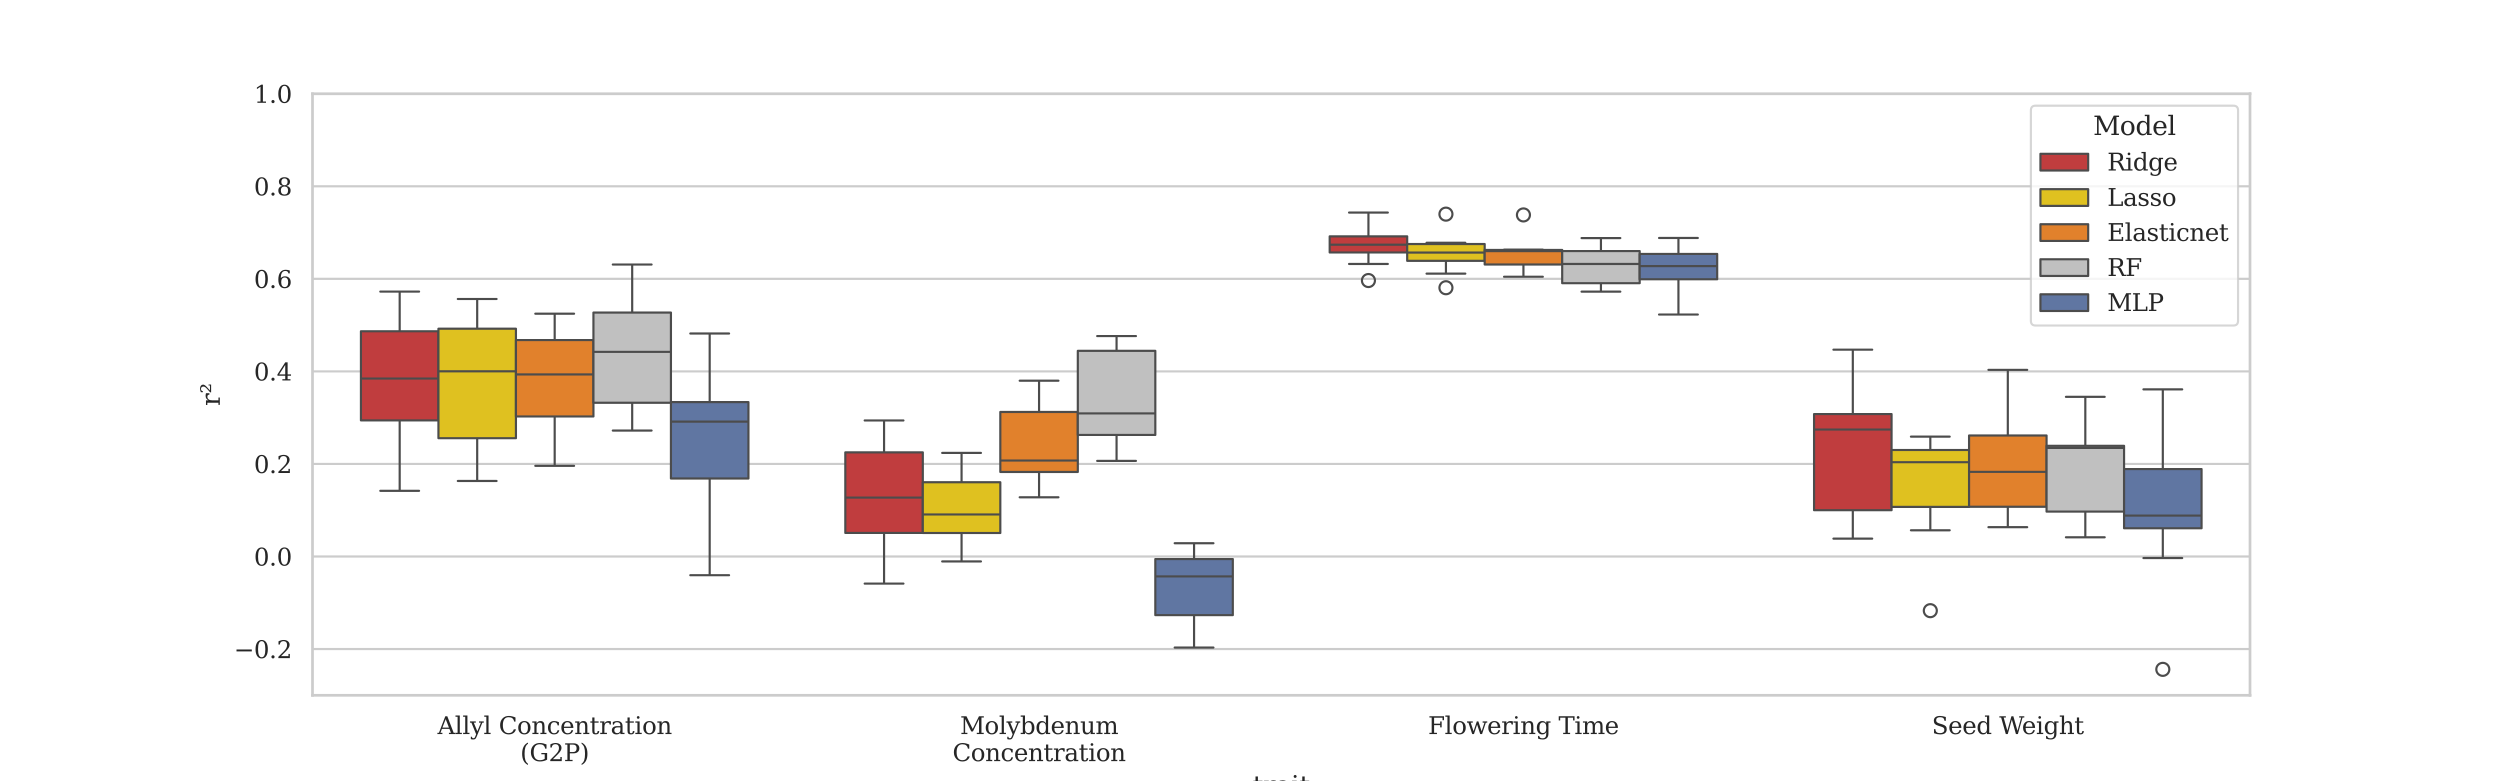 <?xml version="1.0" encoding="utf-8" standalone="no"?>
<!DOCTYPE svg PUBLIC "-//W3C//DTD SVG 1.1//EN"
  "http://www.w3.org/Graphics/SVG/1.1/DTD/svg11.dtd">
<svg xmlns:xlink="http://www.w3.org/1999/xlink" width="1152pt" height="360pt" viewBox="0 0 1152 360" xmlns="http://www.w3.org/2000/svg" version="1.1">
 <defs>
  <style type="text/css">*{stroke-linejoin: round; stroke-linecap: butt}</style>
 </defs>
 <g id="figure_1">
  <g id="patch_1">
   <path d="M 0 360 
L 1152 360 
L 1152 0 
L 0 0 
z
" style="fill: #ffffff"/>
  </g>
  <g id="axes_1">
   <g id="patch_2">
    <path d="M 144 320.4 
L 1036.8 320.4 
L 1036.8 43.2 
L 144 43.2 
z
" style="fill: #ffffff"/>
   </g>
   <g id="matplotlib.axis_1">
    <g id="xtick_1">
     <g id="text_1">
      <!-- Allyl Concentration -->
      <g style="fill: #262626" transform="translate(201.614 338.258) scale(0.11 -0.11)">
       <defs>
        <path id="DejaVuSerif-41" d="M 1281 1691 
L 2994 1691 
L 2138 3909 
L 1281 1691 
z
M -38 0 
L -38 331 
L 372 331 
L 2034 4666 
L 2559 4666 
L 4225 331 
L 4684 331 
L 4684 0 
L 2988 0 
L 2988 331 
L 3506 331 
L 3116 1356 
L 1153 1356 
L 763 331 
L 1275 331 
L 1275 0 
L -38 0 
z
" transform="scale(0.016)"/>
        <path id="DejaVuSerif-6c" d="M 1313 331 
L 1856 331 
L 1856 0 
L 184 0 
L 184 331 
L 738 331 
L 738 4531 
L 184 4531 
L 184 4863 
L 1313 4863 
L 1313 331 
z
" transform="scale(0.016)"/>
        <path id="DejaVuSerif-79" d="M 1381 -609 
L 1600 -56 
L 359 2988 
L -19 2988 
L -19 3322 
L 1509 3322 
L 1509 2988 
L 978 2988 
L 1913 703 
L 2847 2988 
L 2350 2988 
L 2350 3322 
L 3597 3322 
L 3597 2988 
L 3225 2988 
L 1703 -750 
Q 1547 -1138 1356 -1280 
Q 1166 -1422 819 -1422 
Q 672 -1422 517 -1397 
Q 363 -1372 206 -1325 
L 206 -691 
L 500 -691 
Q 519 -903 608 -995 
Q 697 -1088 884 -1088 
Q 1056 -1088 1161 -992 
Q 1266 -897 1381 -609 
z
" transform="scale(0.016)"/>
        <path id="DejaVuSerif-20" transform="scale(0.016)"/>
        <path id="DejaVuSerif-43" d="M 4513 1234 
Q 4306 581 3820 245 
Q 3334 -91 2591 -91 
Q 2134 -91 1743 65 
Q 1353 222 1050 525 
Q 700 875 529 1320 
Q 359 1766 359 2328 
Q 359 3416 987 4083 
Q 1616 4750 2644 4750 
Q 3025 4750 3456 4650 
Q 3888 4550 4384 4347 
L 4384 3272 
L 4031 3272 
Q 3916 3859 3567 4137 
Q 3219 4416 2591 4416 
Q 1844 4416 1459 3886 
Q 1075 3356 1075 2328 
Q 1075 1303 1459 773 
Q 1844 244 2591 244 
Q 3113 244 3450 492 
Q 3788 741 3938 1234 
L 4513 1234 
z
" transform="scale(0.016)"/>
        <path id="DejaVuSerif-6f" d="M 1925 219 
Q 2388 219 2623 584 
Q 2859 950 2859 1663 
Q 2859 2375 2623 2739 
Q 2388 3103 1925 3103 
Q 1463 3103 1227 2739 
Q 991 2375 991 1663 
Q 991 950 1228 584 
Q 1466 219 1925 219 
z
M 1925 -91 
Q 1200 -91 759 389 
Q 319 869 319 1663 
Q 319 2456 758 2934 
Q 1197 3413 1925 3413 
Q 2653 3413 3092 2934 
Q 3531 2456 3531 1663 
Q 3531 869 3092 389 
Q 2653 -91 1925 -91 
z
" transform="scale(0.016)"/>
        <path id="DejaVuSerif-6e" d="M 263 0 
L 263 331 
L 781 331 
L 781 2988 
L 231 2988 
L 231 3322 
L 1356 3322 
L 1356 2731 
Q 1516 3069 1770 3241 
Q 2025 3413 2363 3413 
Q 2913 3413 3172 3097 
Q 3431 2781 3431 2113 
L 3431 331 
L 3944 331 
L 3944 0 
L 2356 0 
L 2356 331 
L 2853 331 
L 2853 1931 
Q 2853 2541 2703 2767 
Q 2553 2994 2175 2994 
Q 1775 2994 1565 2701 
Q 1356 2409 1356 1850 
L 1356 331 
L 1856 331 
L 1856 0 
L 263 0 
z
" transform="scale(0.016)"/>
        <path id="DejaVuSerif-63" d="M 3291 997 
Q 3169 466 2822 187 
Q 2475 -91 1925 -91 
Q 1200 -91 759 389 
Q 319 869 319 1663 
Q 319 2459 759 2936 
Q 1200 3413 1925 3413 
Q 2241 3413 2553 3339 
Q 2866 3266 3181 3116 
L 3181 2266 
L 2847 2266 
Q 2781 2703 2561 2903 
Q 2341 3103 1931 3103 
Q 1466 3103 1228 2742 
Q 991 2381 991 1663 
Q 991 944 1227 581 
Q 1463 219 1931 219 
Q 2303 219 2525 412 
Q 2747 606 2828 997 
L 3291 997 
z
" transform="scale(0.016)"/>
        <path id="DejaVuSerif-65" d="M 3469 1600 
L 991 1600 
L 991 1575 
Q 991 903 1244 561 
Q 1497 219 1991 219 
Q 2369 219 2611 417 
Q 2853 616 2950 1006 
L 3413 1006 
Q 3275 459 2904 184 
Q 2534 -91 1931 -91 
Q 1203 -91 761 389 
Q 319 869 319 1663 
Q 319 2450 753 2931 
Q 1188 3413 1894 3413 
Q 2647 3413 3050 2948 
Q 3453 2484 3469 1600 
z
M 2791 1931 
Q 2772 2513 2545 2808 
Q 2319 3103 1894 3103 
Q 1497 3103 1269 2806 
Q 1041 2509 991 1931 
L 2791 1931 
z
" transform="scale(0.016)"/>
        <path id="DejaVuSerif-74" d="M 691 2988 
L 184 2988 
L 184 3322 
L 691 3322 
L 691 4353 
L 1269 4353 
L 1269 3322 
L 2350 3322 
L 2350 2988 
L 1269 2988 
L 1269 878 
Q 1269 456 1350 337 
Q 1431 219 1650 219 
Q 1875 219 1978 351 
Q 2081 484 2088 781 
L 2522 781 
Q 2497 328 2275 118 
Q 2053 -91 1600 -91 
Q 1103 -91 897 129 
Q 691 350 691 878 
L 691 2988 
z
" transform="scale(0.016)"/>
        <path id="DejaVuSerif-72" d="M 3059 3328 
L 3059 2497 
L 2728 2497 
Q 2713 2744 2591 2866 
Q 2469 2988 2234 2988 
Q 1809 2988 1582 2694 
Q 1356 2400 1356 1850 
L 1356 331 
L 2022 331 
L 2022 0 
L 263 0 
L 263 331 
L 781 331 
L 781 2994 
L 231 2994 
L 231 3322 
L 1356 3322 
L 1356 2731 
Q 1525 3078 1790 3245 
Q 2056 3413 2438 3413 
Q 2578 3413 2733 3391 
Q 2888 3369 3059 3328 
z
" transform="scale(0.016)"/>
        <path id="DejaVuSerif-61" d="M 2547 1044 
L 2547 1747 
L 1806 1747 
Q 1378 1747 1168 1562 
Q 959 1378 959 997 
Q 959 650 1171 447 
Q 1384 244 1747 244 
Q 2106 244 2326 466 
Q 2547 688 2547 1044 
z
M 3122 2075 
L 3122 331 
L 3634 331 
L 3634 0 
L 2547 0 
L 2547 359 
Q 2356 128 2106 18 
Q 1856 -91 1522 -91 
Q 969 -91 644 203 
Q 319 497 319 997 
Q 319 1513 691 1797 
Q 1063 2081 1741 2081 
L 2547 2081 
L 2547 2309 
Q 2547 2688 2317 2895 
Q 2088 3103 1672 3103 
Q 1328 3103 1125 2947 
Q 922 2791 872 2484 
L 575 2484 
L 575 3156 
Q 875 3284 1158 3348 
Q 1441 3413 1709 3413 
Q 2400 3413 2761 3070 
Q 3122 2728 3122 2075 
z
" transform="scale(0.016)"/>
        <path id="DejaVuSerif-69" d="M 622 4353 
Q 622 4497 726 4603 
Q 831 4709 978 4709 
Q 1122 4709 1226 4603 
Q 1331 4497 1331 4353 
Q 1331 4206 1228 4103 
Q 1125 4000 978 4000 
Q 831 4000 726 4103 
Q 622 4206 622 4353 
z
M 1356 331 
L 1900 331 
L 1900 0 
L 231 0 
L 231 331 
L 781 331 
L 781 2988 
L 231 2988 
L 231 3322 
L 1356 3322 
L 1356 331 
z
" transform="scale(0.016)"/>
       </defs>
       <use xlink:href="#DejaVuSerif-41"/>
       <use xlink:href="#DejaVuSerif-6c" x="72.217"/>
       <use xlink:href="#DejaVuSerif-6c" x="104.199"/>
       <use xlink:href="#DejaVuSerif-79" x="136.182"/>
       <use xlink:href="#DejaVuSerif-6c" x="192.676"/>
       <use xlink:href="#DejaVuSerif-20" x="224.658"/>
       <use xlink:href="#DejaVuSerif-43" x="256.445"/>
       <use xlink:href="#DejaVuSerif-6f" x="332.959"/>
       <use xlink:href="#DejaVuSerif-6e" x="393.164"/>
       <use xlink:href="#DejaVuSerif-63" x="457.568"/>
       <use xlink:href="#DejaVuSerif-65" x="513.574"/>
       <use xlink:href="#DejaVuSerif-6e" x="572.754"/>
       <use xlink:href="#DejaVuSerif-74" x="637.158"/>
       <use xlink:href="#DejaVuSerif-72" x="677.344"/>
       <use xlink:href="#DejaVuSerif-61" x="725.146"/>
       <use xlink:href="#DejaVuSerif-74" x="784.766"/>
       <use xlink:href="#DejaVuSerif-69" x="824.951"/>
       <use xlink:href="#DejaVuSerif-6f" x="856.934"/>
       <use xlink:href="#DejaVuSerif-6e" x="917.139"/>
      </g>
      <!-- (G2P) -->
      <g style="fill: #262626" transform="translate(239.714 350.732) scale(0.11 -0.11)">
       <defs>
        <path id="DejaVuSerif-28" d="M 2041 -997 
Q 1281 -656 893 83 
Q 506 822 506 1931 
Q 506 3044 893 3783 
Q 1281 4522 2041 4863 
L 2041 4556 
Q 1559 4225 1350 3623 
Q 1141 3022 1141 1931 
Q 1141 844 1350 242 
Q 1559 -359 2041 -691 
L 2041 -997 
z
" transform="scale(0.016)"/>
        <path id="DejaVuSerif-47" d="M 4097 3272 
Q 3988 3856 3641 4136 
Q 3294 4416 2675 4416 
Q 1869 4416 1472 3897 
Q 1075 3378 1075 2328 
Q 1075 1300 1484 772 
Q 1894 244 2688 244 
Q 3041 244 3362 331 
Q 3684 419 3975 594 
L 3975 1797 
L 3097 1797 
L 3097 2131 
L 4609 2131 
L 4609 391 
Q 4194 150 3714 29 
Q 3234 -91 2688 -91 
Q 1631 -91 995 570 
Q 359 1231 359 2328 
Q 359 3434 996 4092 
Q 1634 4750 2713 4750 
Q 3113 4750 3539 4658 
Q 3966 4566 4447 4378 
L 4447 3272 
L 4097 3272 
z
" transform="scale(0.016)"/>
        <path id="DejaVuSerif-32" d="M 819 3553 
L 469 3553 
L 469 4384 
Q 803 4563 1142 4656 
Q 1481 4750 1806 4750 
Q 2534 4750 2956 4397 
Q 3378 4044 3378 3438 
Q 3378 2753 2422 1800 
Q 2347 1728 2309 1691 
L 1131 513 
L 3078 513 
L 3078 1088 
L 3444 1088 
L 3444 0 
L 434 0 
L 434 341 
L 1850 1753 
Q 2319 2222 2519 2614 
Q 2719 3006 2719 3438 
Q 2719 3909 2473 4175 
Q 2228 4441 1797 4441 
Q 1350 4441 1106 4219 
Q 863 3997 819 3553 
z
" transform="scale(0.016)"/>
        <path id="DejaVuSerif-50" d="M 1581 2375 
L 2406 2375 
Q 2872 2375 3115 2626 
Q 3359 2878 3359 3353 
Q 3359 3831 3115 4081 
Q 2872 4331 2406 4331 
L 1581 4331 
L 1581 2375 
z
M 353 0 
L 353 331 
L 947 331 
L 947 4331 
L 353 4331 
L 353 4666 
L 2559 4666 
Q 3259 4666 3668 4311 
Q 4078 3956 4078 3353 
Q 4078 2753 3668 2397 
Q 3259 2041 2559 2041 
L 1581 2041 
L 1581 331 
L 2303 331 
L 2303 0 
L 353 0 
z
" transform="scale(0.016)"/>
        <path id="DejaVuSerif-29" d="M 453 -997 
L 453 -691 
Q 934 -359 1145 242 
Q 1356 844 1356 1931 
Q 1356 3022 1145 3623 
Q 934 4225 453 4556 
L 453 4863 
Q 1216 4522 1603 3783 
Q 1991 3044 1991 1931 
Q 1991 822 1603 83 
Q 1216 -656 453 -997 
z
" transform="scale(0.016)"/>
       </defs>
       <use xlink:href="#DejaVuSerif-28"/>
       <use xlink:href="#DejaVuSerif-47" x="39.014"/>
       <use xlink:href="#DejaVuSerif-32" x="118.896"/>
       <use xlink:href="#DejaVuSerif-50" x="182.52"/>
       <use xlink:href="#DejaVuSerif-29" x="249.805"/>
      </g>
     </g>
    </g>
    <g id="xtick_2">
     <g id="text_2">
      <!-- Molybdenum -->
      <g style="fill: #262626" transform="translate(442.393 338.258) scale(0.11 -0.11)">
       <defs>
        <path id="DejaVuSerif-4d" d="M 353 0 
L 353 331 
L 947 331 
L 947 4331 
L 319 4331 
L 319 4666 
L 1678 4666 
L 3316 1344 
L 4953 4666 
L 6228 4666 
L 6228 4331 
L 5606 4331 
L 5606 331 
L 6203 331 
L 6203 0 
L 4378 0 
L 4378 331 
L 4972 331 
L 4972 3938 
L 3372 684 
L 2931 684 
L 1331 3938 
L 1331 331 
L 1925 331 
L 1925 0 
L 353 0 
z
" transform="scale(0.016)"/>
        <path id="DejaVuSerif-62" d="M 738 331 
L 738 4531 
L 184 4531 
L 184 4863 
L 1313 4863 
L 1313 2803 
Q 1481 3116 1742 3264 
Q 2003 3413 2388 3413 
Q 3000 3413 3387 2928 
Q 3775 2444 3775 1663 
Q 3775 881 3387 395 
Q 3000 -91 2388 -91 
Q 2003 -91 1742 57 
Q 1481 206 1313 519 
L 1313 0 
L 184 0 
L 184 331 
L 738 331 
z
M 1313 1497 
Q 1313 897 1542 583 
Q 1772 269 2209 269 
Q 2650 269 2876 622 
Q 3103 975 3103 1663 
Q 3103 2353 2876 2703 
Q 2650 3053 2209 3053 
Q 1772 3053 1542 2737 
Q 1313 2422 1313 1825 
L 1313 1497 
z
" transform="scale(0.016)"/>
        <path id="DejaVuSerif-64" d="M 3359 331 
L 3909 331 
L 3909 0 
L 2784 0 
L 2784 519 
Q 2616 206 2355 57 
Q 2094 -91 1709 -91 
Q 1097 -91 708 395 
Q 319 881 319 1663 
Q 319 2444 706 2928 
Q 1094 3413 1709 3413 
Q 2094 3413 2355 3264 
Q 2616 3116 2784 2803 
L 2784 4531 
L 2241 4531 
L 2241 4863 
L 3359 4863 
L 3359 331 
z
M 2784 1497 
L 2784 1825 
Q 2784 2422 2554 2737 
Q 2325 3053 1888 3053 
Q 1444 3053 1217 2703 
Q 991 2353 991 1663 
Q 991 975 1217 622 
Q 1444 269 1888 269 
Q 2325 269 2554 583 
Q 2784 897 2784 1497 
z
" transform="scale(0.016)"/>
        <path id="DejaVuSerif-75" d="M 2266 3322 
L 3341 3322 
L 3341 331 
L 3884 331 
L 3884 0 
L 2766 0 
L 2766 588 
Q 2606 256 2353 82 
Q 2100 -91 1766 -91 
Q 1213 -91 952 223 
Q 691 538 691 1209 
L 691 2988 
L 172 2988 
L 172 3322 
L 1269 3322 
L 1269 1388 
Q 1269 781 1417 556 
Q 1566 331 1947 331 
Q 2347 331 2556 625 
Q 2766 919 2766 1478 
L 2766 2988 
L 2266 2988 
L 2266 3322 
z
" transform="scale(0.016)"/>
        <path id="DejaVuSerif-6d" d="M 3316 2675 
Q 3481 3041 3739 3227 
Q 3997 3413 4341 3413 
Q 4863 3413 5119 3089 
Q 5375 2766 5375 2113 
L 5375 331 
L 5894 331 
L 5894 0 
L 4300 0 
L 4300 331 
L 4800 331 
L 4800 2047 
Q 4800 2556 4650 2772 
Q 4500 2988 4153 2988 
Q 3769 2988 3567 2697 
Q 3366 2406 3366 1850 
L 3366 331 
L 3866 331 
L 3866 0 
L 2291 0 
L 2291 331 
L 2791 331 
L 2791 2069 
Q 2791 2566 2641 2777 
Q 2491 2988 2144 2988 
Q 1759 2988 1557 2697 
Q 1356 2406 1356 1850 
L 1356 331 
L 1856 331 
L 1856 0 
L 263 0 
L 263 331 
L 781 331 
L 781 2994 
L 231 2994 
L 231 3322 
L 1356 3322 
L 1356 2731 
Q 1516 3063 1762 3238 
Q 2009 3413 2322 3413 
Q 2709 3413 2968 3220 
Q 3228 3028 3316 2675 
z
" transform="scale(0.016)"/>
       </defs>
       <use xlink:href="#DejaVuSerif-4d"/>
       <use xlink:href="#DejaVuSerif-6f" x="102.393"/>
       <use xlink:href="#DejaVuSerif-6c" x="162.598"/>
       <use xlink:href="#DejaVuSerif-79" x="194.58"/>
       <use xlink:href="#DejaVuSerif-62" x="251.074"/>
       <use xlink:href="#DejaVuSerif-64" x="315.088"/>
       <use xlink:href="#DejaVuSerif-65" x="379.102"/>
       <use xlink:href="#DejaVuSerif-6e" x="438.281"/>
       <use xlink:href="#DejaVuSerif-75" x="502.686"/>
       <use xlink:href="#DejaVuSerif-6d" x="567.09"/>
      </g>
      <!-- Concentration -->
      <g style="fill: #262626" transform="translate(438.919 350.732) scale(0.11 -0.11)">
       <use xlink:href="#DejaVuSerif-43"/>
       <use xlink:href="#DejaVuSerif-6f" x="76.514"/>
       <use xlink:href="#DejaVuSerif-6e" x="136.719"/>
       <use xlink:href="#DejaVuSerif-63" x="201.123"/>
       <use xlink:href="#DejaVuSerif-65" x="257.129"/>
       <use xlink:href="#DejaVuSerif-6e" x="316.309"/>
       <use xlink:href="#DejaVuSerif-74" x="380.713"/>
       <use xlink:href="#DejaVuSerif-72" x="420.898"/>
       <use xlink:href="#DejaVuSerif-61" x="468.701"/>
       <use xlink:href="#DejaVuSerif-74" x="528.32"/>
       <use xlink:href="#DejaVuSerif-69" x="568.506"/>
       <use xlink:href="#DejaVuSerif-6f" x="600.488"/>
       <use xlink:href="#DejaVuSerif-6e" x="660.693"/>
      </g>
     </g>
    </g>
    <g id="xtick_3">
     <g id="text_3">
      <!-- Flowering Time -->
      <g style="fill: #262626" transform="translate(658.052 338.258) scale(0.11 -0.11)">
       <defs>
        <path id="DejaVuSerif-46" d="M 353 0 
L 353 331 
L 947 331 
L 947 4331 
L 353 4331 
L 353 4666 
L 4172 4666 
L 4172 3628 
L 3788 3628 
L 3788 4281 
L 1581 4281 
L 1581 2719 
L 3175 2719 
L 3175 3303 
L 3559 3303 
L 3559 1753 
L 3175 1753 
L 3175 2338 
L 1581 2338 
L 1581 331 
L 2328 331 
L 2328 0 
L 353 0 
z
" transform="scale(0.016)"/>
        <path id="DejaVuSerif-77" d="M 3072 3322 
L 3922 728 
L 4672 2988 
L 4191 2988 
L 4191 3322 
L 5394 3322 
L 5394 2988 
L 5025 2988 
L 4038 0 
L 3559 0 
L 2741 2484 
L 1919 0 
L 1459 0 
L 475 2988 
L 103 2988 
L 103 3322 
L 1606 3322 
L 1606 2988 
L 1069 2988 
L 1813 728 
L 2669 3322 
L 3072 3322 
z
" transform="scale(0.016)"/>
        <path id="DejaVuSerif-67" d="M 3359 2988 
L 3359 72 
Q 3359 -644 2965 -1033 
Q 2572 -1422 1844 -1422 
Q 1516 -1422 1216 -1362 
Q 916 -1303 641 -1184 
L 641 -488 
L 941 -488 
Q 997 -813 1206 -963 
Q 1416 -1113 1806 -1113 
Q 2313 -1113 2548 -827 
Q 2784 -541 2784 72 
L 2784 519 
Q 2616 206 2355 57 
Q 2094 -91 1709 -91 
Q 1097 -91 708 395 
Q 319 881 319 1663 
Q 319 2444 706 2928 
Q 1094 3413 1709 3413 
Q 2094 3413 2355 3264 
Q 2616 3116 2784 2803 
L 2784 3322 
L 3909 3322 
L 3909 2988 
L 3359 2988 
z
M 2784 1825 
Q 2784 2422 2554 2737 
Q 2325 3053 1888 3053 
Q 1444 3053 1217 2703 
Q 991 2353 991 1663 
Q 991 975 1217 622 
Q 1444 269 1888 269 
Q 2325 269 2554 583 
Q 2784 897 2784 1497 
L 2784 1825 
z
" transform="scale(0.016)"/>
        <path id="DejaVuSerif-54" d="M 1222 0 
L 1222 331 
L 1819 331 
L 1819 4294 
L 447 4294 
L 447 3566 
L 63 3566 
L 63 4666 
L 4206 4666 
L 4206 3566 
L 3822 3566 
L 3822 4294 
L 2450 4294 
L 2450 331 
L 3047 331 
L 3047 0 
L 1222 0 
z
" transform="scale(0.016)"/>
       </defs>
       <use xlink:href="#DejaVuSerif-46"/>
       <use xlink:href="#DejaVuSerif-6c" x="69.385"/>
       <use xlink:href="#DejaVuSerif-6f" x="101.367"/>
       <use xlink:href="#DejaVuSerif-77" x="161.572"/>
       <use xlink:href="#DejaVuSerif-65" x="247.168"/>
       <use xlink:href="#DejaVuSerif-72" x="306.348"/>
       <use xlink:href="#DejaVuSerif-69" x="354.15"/>
       <use xlink:href="#DejaVuSerif-6e" x="386.133"/>
       <use xlink:href="#DejaVuSerif-67" x="450.537"/>
       <use xlink:href="#DejaVuSerif-20" x="514.551"/>
       <use xlink:href="#DejaVuSerif-54" x="546.338"/>
       <use xlink:href="#DejaVuSerif-69" x="613.037"/>
       <use xlink:href="#DejaVuSerif-6d" x="645.02"/>
       <use xlink:href="#DejaVuSerif-65" x="739.844"/>
      </g>
     </g>
    </g>
    <g id="xtick_4">
     <g id="text_4">
      <!-- Seed Weight -->
      <g style="fill: #262626" transform="translate(890.159 338.258) scale(0.11 -0.11)">
       <defs>
        <path id="DejaVuSerif-53" d="M 594 225 
L 594 1288 
L 953 1284 
Q 969 753 1261 498 
Q 1553 244 2150 244 
Q 2706 244 2998 464 
Q 3291 684 3291 1106 
Q 3291 1444 3114 1625 
Q 2938 1806 2369 1978 
L 1753 2163 
Q 1084 2366 811 2669 
Q 538 2972 538 3500 
Q 538 4094 959 4422 
Q 1381 4750 2144 4750 
Q 2469 4750 2856 4679 
Q 3244 4609 3681 4475 
L 3681 3481 
L 3328 3481 
Q 3275 3975 2998 4195 
Q 2722 4416 2156 4416 
Q 1663 4416 1405 4214 
Q 1147 4013 1147 3628 
Q 1147 3294 1340 3103 
Q 1534 2913 2163 2725 
L 2741 2553 
Q 3375 2363 3645 2067 
Q 3916 1772 3916 1275 
Q 3916 597 3481 253 
Q 3047 -91 2188 -91 
Q 1803 -91 1404 -12 
Q 1006 66 594 225 
z
" transform="scale(0.016)"/>
        <path id="DejaVuSerif-57" d="M 4878 0 
L 4366 0 
L 3297 3794 
L 2228 0 
L 1716 0 
L 494 4331 
L 31 4331 
L 31 4666 
L 1734 4666 
L 1734 4331 
L 1153 4331 
L 2125 884 
L 3188 4666 
L 3694 4666 
L 4775 844 
L 5753 4331 
L 5216 4331 
L 5216 4666 
L 6559 4666 
L 6559 4331 
L 6100 4331 
L 4878 0 
z
" transform="scale(0.016)"/>
        <path id="DejaVuSerif-68" d="M 263 0 
L 263 331 
L 781 331 
L 781 4531 
L 231 4531 
L 231 4863 
L 1356 4863 
L 1356 2731 
Q 1516 3069 1770 3241 
Q 2025 3413 2363 3413 
Q 2913 3413 3172 3097 
Q 3431 2781 3431 2113 
L 3431 331 
L 3944 331 
L 3944 0 
L 2356 0 
L 2356 331 
L 2853 331 
L 2853 1931 
Q 2853 2541 2704 2764 
Q 2556 2988 2175 2988 
Q 1775 2988 1565 2697 
Q 1356 2406 1356 1850 
L 1356 331 
L 1856 331 
L 1856 0 
L 263 0 
z
" transform="scale(0.016)"/>
       </defs>
       <use xlink:href="#DejaVuSerif-53"/>
       <use xlink:href="#DejaVuSerif-65" x="68.506"/>
       <use xlink:href="#DejaVuSerif-65" x="127.686"/>
       <use xlink:href="#DejaVuSerif-64" x="186.865"/>
       <use xlink:href="#DejaVuSerif-20" x="250.879"/>
       <use xlink:href="#DejaVuSerif-57" x="282.666"/>
       <use xlink:href="#DejaVuSerif-65" x="377.324"/>
       <use xlink:href="#DejaVuSerif-69" x="436.504"/>
       <use xlink:href="#DejaVuSerif-67" x="468.486"/>
       <use xlink:href="#DejaVuSerif-68" x="532.5"/>
       <use xlink:href="#DejaVuSerif-74" x="596.904"/>
      </g>
     </g>
    </g>
    <g id="text_5">
     <!-- trait -->
     <g style="fill: #262626" transform="translate(577.213 366.138) scale(0.12 -0.12)">
      <use xlink:href="#DejaVuSerif-74"/>
      <use xlink:href="#DejaVuSerif-72" x="40.186"/>
      <use xlink:href="#DejaVuSerif-61" x="87.988"/>
      <use xlink:href="#DejaVuSerif-69" x="147.607"/>
      <use xlink:href="#DejaVuSerif-74" x="179.59"/>
     </g>
    </g>
   </g>
   <g id="matplotlib.axis_2">
    <g id="ytick_1">
     <g id="line2d_1">
      <path d="M 144 299.077 
L 1036.8 299.077 
" clip-path="url(#pdd9cd4b5aa)" style="fill: none; stroke: #cccccc; stroke-linecap: round"/>
     </g>
     <g id="text_6">
      <!-- −0.2 -->
      <g style="fill: #262626" transform="translate(107.789 303.256) scale(0.11 -0.11)">
       <defs>
        <path id="DejaVuSerif-2212" d="M 678 2259 
L 4684 2259 
L 4684 1753 
L 678 1753 
L 678 2259 
z
" transform="scale(0.016)"/>
        <path id="DejaVuSerif-30" d="M 2034 219 
Q 2513 219 2750 744 
Q 2988 1269 2988 2328 
Q 2988 3391 2750 3916 
Q 2513 4441 2034 4441 
Q 1556 4441 1318 3916 
Q 1081 3391 1081 2328 
Q 1081 1269 1318 744 
Q 1556 219 2034 219 
z
M 2034 -91 
Q 1275 -91 848 546 
Q 422 1184 422 2328 
Q 422 3475 848 4112 
Q 1275 4750 2034 4750 
Q 2797 4750 3222 4112 
Q 3647 3475 3647 2328 
Q 3647 1184 3222 546 
Q 2797 -91 2034 -91 
z
" transform="scale(0.016)"/>
        <path id="DejaVuSerif-2e" d="M 603 325 
Q 603 500 722 622 
Q 841 744 1019 744 
Q 1191 744 1312 622 
Q 1434 500 1434 325 
Q 1434 153 1312 31 
Q 1191 -91 1019 -91 
Q 841 -91 722 29 
Q 603 150 603 325 
z
" transform="scale(0.016)"/>
       </defs>
       <use xlink:href="#DejaVuSerif-2212"/>
       <use xlink:href="#DejaVuSerif-30" x="83.789"/>
       <use xlink:href="#DejaVuSerif-2e" x="147.412"/>
       <use xlink:href="#DejaVuSerif-32" x="179.199"/>
      </g>
     </g>
    </g>
    <g id="ytick_2">
     <g id="line2d_2">
      <path d="M 144 256.431 
L 1036.8 256.431 
" clip-path="url(#pdd9cd4b5aa)" style="fill: none; stroke: #cccccc; stroke-linecap: round"/>
     </g>
     <g id="text_7">
      <!-- 0.0 -->
      <g style="fill: #262626" transform="translate(117.007 260.61) scale(0.11 -0.11)">
       <use xlink:href="#DejaVuSerif-30"/>
       <use xlink:href="#DejaVuSerif-2e" x="63.623"/>
       <use xlink:href="#DejaVuSerif-30" x="95.41"/>
      </g>
     </g>
    </g>
    <g id="ytick_3">
     <g id="line2d_3">
      <path d="M 144 213.785 
L 1036.8 213.785 
" clip-path="url(#pdd9cd4b5aa)" style="fill: none; stroke: #cccccc; stroke-linecap: round"/>
     </g>
     <g id="text_8">
      <!-- 0.2 -->
      <g style="fill: #262626" transform="translate(117.007 217.964) scale(0.11 -0.11)">
       <use xlink:href="#DejaVuSerif-30"/>
       <use xlink:href="#DejaVuSerif-2e" x="63.623"/>
       <use xlink:href="#DejaVuSerif-32" x="95.41"/>
      </g>
     </g>
    </g>
    <g id="ytick_4">
     <g id="line2d_4">
      <path d="M 144 171.138 
L 1036.8 171.138 
" clip-path="url(#pdd9cd4b5aa)" style="fill: none; stroke: #cccccc; stroke-linecap: round"/>
     </g>
     <g id="text_9">
      <!-- 0.4 -->
      <g style="fill: #262626" transform="translate(117.007 175.318) scale(0.11 -0.11)">
       <defs>
        <path id="DejaVuSerif-34" d="M 2234 1581 
L 2234 4063 
L 641 1581 
L 2234 1581 
z
M 3609 0 
L 1484 0 
L 1484 331 
L 2234 331 
L 2234 1247 
L 197 1247 
L 197 1588 
L 2241 4750 
L 2859 4750 
L 2859 1581 
L 3750 1581 
L 3750 1247 
L 2859 1247 
L 2859 331 
L 3609 331 
L 3609 0 
z
" transform="scale(0.016)"/>
       </defs>
       <use xlink:href="#DejaVuSerif-30"/>
       <use xlink:href="#DejaVuSerif-2e" x="63.623"/>
       <use xlink:href="#DejaVuSerif-34" x="95.41"/>
      </g>
     </g>
    </g>
    <g id="ytick_5">
     <g id="line2d_5">
      <path d="M 144 128.492 
L 1036.8 128.492 
" clip-path="url(#pdd9cd4b5aa)" style="fill: none; stroke: #cccccc; stroke-linecap: round"/>
     </g>
     <g id="text_10">
      <!-- 0.6 -->
      <g style="fill: #262626" transform="translate(117.007 132.671) scale(0.11 -0.11)">
       <defs>
        <path id="DejaVuSerif-36" d="M 2094 219 
Q 2534 219 2771 542 
Q 3009 866 3009 1472 
Q 3009 2078 2771 2401 
Q 2534 2725 2094 2725 
Q 1647 2725 1412 2412 
Q 1178 2100 1178 1509 
Q 1178 888 1415 553 
Q 1653 219 2094 219 
z
M 1075 2569 
Q 1288 2803 1556 2918 
Q 1825 3034 2163 3034 
Q 2859 3034 3264 2615 
Q 3669 2197 3669 1472 
Q 3669 763 3233 336 
Q 2797 -91 2069 -91 
Q 1278 -91 853 498 
Q 428 1088 428 2181 
Q 428 3406 931 4078 
Q 1434 4750 2350 4750 
Q 2597 4750 2869 4703 
Q 3141 4656 3425 4563 
L 3425 3794 
L 3072 3794 
Q 3034 4109 2831 4275 
Q 2628 4441 2284 4441 
Q 1678 4441 1381 3981 
Q 1084 3522 1075 2569 
z
" transform="scale(0.016)"/>
       </defs>
       <use xlink:href="#DejaVuSerif-30"/>
       <use xlink:href="#DejaVuSerif-2e" x="63.623"/>
       <use xlink:href="#DejaVuSerif-36" x="95.41"/>
      </g>
     </g>
    </g>
    <g id="ytick_6">
     <g id="line2d_6">
      <path d="M 144 85.846 
L 1036.8 85.846 
" clip-path="url(#pdd9cd4b5aa)" style="fill: none; stroke: #cccccc; stroke-linecap: round"/>
     </g>
     <g id="text_11">
      <!-- 0.8 -->
      <g style="fill: #262626" transform="translate(117.007 90.025) scale(0.11 -0.11)">
       <defs>
        <path id="DejaVuSerif-38" d="M 2981 1275 
Q 2981 1775 2732 2051 
Q 2484 2328 2034 2328 
Q 1584 2328 1336 2051 
Q 1088 1775 1088 1275 
Q 1088 772 1336 495 
Q 1584 219 2034 219 
Q 2484 219 2732 495 
Q 2981 772 2981 1275 
z
M 2853 3541 
Q 2853 3966 2637 4203 
Q 2422 4441 2034 4441 
Q 1650 4441 1433 4203 
Q 1216 3966 1216 3541 
Q 1216 3113 1433 2875 
Q 1650 2638 2034 2638 
Q 2422 2638 2637 2875 
Q 2853 3113 2853 3541 
z
M 2516 2484 
Q 3047 2413 3344 2092 
Q 3641 1772 3641 1275 
Q 3641 619 3225 264 
Q 2809 -91 2034 -91 
Q 1263 -91 845 264 
Q 428 619 428 1275 
Q 428 1772 725 2092 
Q 1022 2413 1556 2484 
Q 1084 2569 832 2842 
Q 581 3116 581 3541 
Q 581 4103 968 4426 
Q 1356 4750 2034 4750 
Q 2713 4750 3100 4426 
Q 3488 4103 3488 3541 
Q 3488 3116 3236 2842 
Q 2984 2569 2516 2484 
z
" transform="scale(0.016)"/>
       </defs>
       <use xlink:href="#DejaVuSerif-30"/>
       <use xlink:href="#DejaVuSerif-2e" x="63.623"/>
       <use xlink:href="#DejaVuSerif-38" x="95.41"/>
      </g>
     </g>
    </g>
    <g id="ytick_7">
     <g id="line2d_7">
      <path d="M 144 43.2 
L 1036.8 43.2 
" clip-path="url(#pdd9cd4b5aa)" style="fill: none; stroke: #cccccc; stroke-linecap: round"/>
     </g>
     <g id="text_12">
      <!-- 1.0 -->
      <g style="fill: #262626" transform="translate(117.007 47.379) scale(0.11 -0.11)">
       <defs>
        <path id="DejaVuSerif-31" d="M 909 0 
L 909 331 
L 1722 331 
L 1722 4213 
L 781 3603 
L 781 4013 
L 1919 4750 
L 2350 4750 
L 2350 331 
L 3163 331 
L 3163 0 
L 909 0 
z
" transform="scale(0.016)"/>
       </defs>
       <use xlink:href="#DejaVuSerif-31"/>
       <use xlink:href="#DejaVuSerif-2e" x="63.623"/>
       <use xlink:href="#DejaVuSerif-30" x="95.41"/>
      </g>
     </g>
    </g>
    <g id="text_13">
     <!-- r² -->
     <g style="fill: #262626" transform="translate(101.293 187.073) rotate(-90) scale(0.12 -0.12)">
      <defs>
       <path id="DejaVuSerif-b2" d="M 531 4050 
L 313 4050 
L 313 4544 
Q 519 4644 737 4697 
Q 956 4750 1172 4750 
Q 1603 4750 1870 4544 
Q 2138 4338 2138 4013 
Q 2138 3631 1531 3088 
L 1472 3034 
L 728 2363 
L 1931 2363 
L 1931 2700 
L 2163 2700 
L 2163 2088 
L 281 2088 
L 281 2322 
L 1172 3116 
Q 1441 3356 1556 3547 
Q 1672 3738 1672 3944 
Q 1672 4209 1520 4364 
Q 1369 4519 1106 4519 
Q 863 4519 716 4400 
Q 569 4281 531 4050 
z
" transform="scale(0.016)"/>
      </defs>
      <use xlink:href="#DejaVuSerif-72"/>
      <use xlink:href="#DejaVuSerif-b2" x="47.803"/>
     </g>
    </g>
   </g>
   <g id="patch_3">
    <path d="M 255.6 256.431 
L 255.6 256.431 
L 255.6 256.431 
L 255.6 256.431 
z
" clip-path="url(#pdd9cd4b5aa)" style="fill: #c03d3e; stroke: #4c4c4c; stroke-linejoin: miter"/>
   </g>
   <g id="patch_4">
    <path d="M 255.6 256.431 
L 255.6 256.431 
L 255.6 256.431 
L 255.6 256.431 
z
" clip-path="url(#pdd9cd4b5aa)" style="fill: #dfc120; stroke: #4c4c4c; stroke-linejoin: miter"/>
   </g>
   <g id="patch_5">
    <path d="M 255.6 256.431 
L 255.6 256.431 
L 255.6 256.431 
L 255.6 256.431 
z
" clip-path="url(#pdd9cd4b5aa)" style="fill: #e1812c; stroke: #4c4c4c; stroke-linejoin: miter"/>
   </g>
   <g id="patch_6">
    <path d="M 255.6 256.431 
L 255.6 256.431 
L 255.6 256.431 
L 255.6 256.431 
z
" clip-path="url(#pdd9cd4b5aa)" style="fill: #c0c0c0; stroke: #4c4c4c; stroke-linejoin: miter"/>
   </g>
   <g id="patch_7">
    <path d="M 255.6 256.431 
L 255.6 256.431 
L 255.6 256.431 
L 255.6 256.431 
z
" clip-path="url(#pdd9cd4b5aa)" style="fill: #6076a2; stroke: #4c4c4c; stroke-linejoin: miter"/>
   </g>
   <g id="patch_8">
    <path d="M 166.32 193.715 
L 202.032 193.715 
L 202.032 152.648 
L 166.32 152.648 
L 166.32 193.715 
z
" clip-path="url(#pdd9cd4b5aa)" style="fill: #c03d3e; stroke: #4c4c4c; stroke-linejoin: miter"/>
   </g>
   <g id="line2d_8">
    <path d="M 184.176 193.715 
L 184.176 226.17 
" clip-path="url(#pdd9cd4b5aa)" style="fill: none; stroke: #4c4c4c"/>
   </g>
   <g id="line2d_9">
    <path d="M 184.176 152.648 
L 184.176 134.364 
" clip-path="url(#pdd9cd4b5aa)" style="fill: none; stroke: #4c4c4c"/>
   </g>
   <g id="line2d_10">
    <path d="M 175.248 226.17 
L 193.104 226.17 
" clip-path="url(#pdd9cd4b5aa)" style="fill: none; stroke: #4c4c4c; stroke-linecap: round"/>
   </g>
   <g id="line2d_11">
    <path d="M 175.248 134.364 
L 193.104 134.364 
" clip-path="url(#pdd9cd4b5aa)" style="fill: none; stroke: #4c4c4c; stroke-linecap: round"/>
   </g>
   <g id="line2d_12"/>
   <g id="patch_9">
    <path d="M 389.52 245.573 
L 425.232 245.573 
L 425.232 208.452 
L 389.52 208.452 
L 389.52 245.573 
z
" clip-path="url(#pdd9cd4b5aa)" style="fill: #c03d3e; stroke: #4c4c4c; stroke-linejoin: miter"/>
   </g>
   <g id="line2d_13">
    <path d="M 407.376 245.573 
L 407.376 268.924 
" clip-path="url(#pdd9cd4b5aa)" style="fill: none; stroke: #4c4c4c"/>
   </g>
   <g id="line2d_14">
    <path d="M 407.376 208.452 
L 407.376 193.749 
" clip-path="url(#pdd9cd4b5aa)" style="fill: none; stroke: #4c4c4c"/>
   </g>
   <g id="line2d_15">
    <path d="M 398.448 268.924 
L 416.304 268.924 
" clip-path="url(#pdd9cd4b5aa)" style="fill: none; stroke: #4c4c4c; stroke-linecap: round"/>
   </g>
   <g id="line2d_16">
    <path d="M 398.448 193.749 
L 416.304 193.749 
" clip-path="url(#pdd9cd4b5aa)" style="fill: none; stroke: #4c4c4c; stroke-linecap: round"/>
   </g>
   <g id="line2d_17"/>
   <g id="patch_10">
    <path d="M 612.72 116.342 
L 648.432 116.342 
L 648.432 108.909 
L 612.72 108.909 
L 612.72 116.342 
z
" clip-path="url(#pdd9cd4b5aa)" style="fill: #c03d3e; stroke: #4c4c4c; stroke-linejoin: miter"/>
   </g>
   <g id="line2d_18">
    <path d="M 630.576 116.342 
L 630.576 121.629 
" clip-path="url(#pdd9cd4b5aa)" style="fill: none; stroke: #4c4c4c"/>
   </g>
   <g id="line2d_19">
    <path d="M 630.576 108.909 
L 630.576 97.949 
" clip-path="url(#pdd9cd4b5aa)" style="fill: none; stroke: #4c4c4c"/>
   </g>
   <g id="line2d_20">
    <path d="M 621.648 121.629 
L 639.504 121.629 
" clip-path="url(#pdd9cd4b5aa)" style="fill: none; stroke: #4c4c4c; stroke-linecap: round"/>
   </g>
   <g id="line2d_21">
    <path d="M 621.648 97.949 
L 639.504 97.949 
" clip-path="url(#pdd9cd4b5aa)" style="fill: none; stroke: #4c4c4c; stroke-linecap: round"/>
   </g>
   <g id="line2d_22">
    <defs>
     <path id="m8247974430" d="M 0 3 
C 0.796 3 1.559 2.684 2.121 2.121 
C 2.684 1.559 3 0.796 3 0 
C 3 -0.796 2.684 -1.559 2.121 -2.121 
C 1.559 -2.684 0.796 -3 0 -3 
C -0.796 -3 -1.559 -2.684 -2.121 -2.121 
C -2.684 -1.559 -3 -0.796 -3 0 
C -3 0.796 -2.684 1.559 -2.121 2.121 
C -1.559 2.684 -0.796 3 0 3 
z
" style="stroke: #4c4c4c"/>
    </defs>
    <g clip-path="url(#pdd9cd4b5aa)">
     <use xlink:href="#m8247974430" x="630.576" y="129.273" style="fill-opacity: 0; stroke: #4c4c4c"/>
    </g>
   </g>
   <g id="patch_11">
    <path d="M 835.92 235.099 
L 871.632 235.099 
L 871.632 190.804 
L 835.92 190.804 
L 835.92 235.099 
z
" clip-path="url(#pdd9cd4b5aa)" style="fill: #c03d3e; stroke: #4c4c4c; stroke-linejoin: miter"/>
   </g>
   <g id="line2d_23">
    <path d="M 853.776 235.099 
L 853.776 248.202 
" clip-path="url(#pdd9cd4b5aa)" style="fill: none; stroke: #4c4c4c"/>
   </g>
   <g id="line2d_24">
    <path d="M 853.776 190.804 
L 853.776 161.133 
" clip-path="url(#pdd9cd4b5aa)" style="fill: none; stroke: #4c4c4c"/>
   </g>
   <g id="line2d_25">
    <path d="M 844.848 248.202 
L 862.704 248.202 
" clip-path="url(#pdd9cd4b5aa)" style="fill: none; stroke: #4c4c4c; stroke-linecap: round"/>
   </g>
   <g id="line2d_26">
    <path d="M 844.848 161.133 
L 862.704 161.133 
" clip-path="url(#pdd9cd4b5aa)" style="fill: none; stroke: #4c4c4c; stroke-linecap: round"/>
   </g>
   <g id="line2d_27"/>
   <g id="patch_12">
    <path d="M 202.032 201.921 
L 237.744 201.921 
L 237.744 151.474 
L 202.032 151.474 
L 202.032 201.921 
z
" clip-path="url(#pdd9cd4b5aa)" style="fill: #dfc120; stroke: #4c4c4c; stroke-linejoin: miter"/>
   </g>
   <g id="line2d_28">
    <path d="M 219.888 201.921 
L 219.888 221.638 
" clip-path="url(#pdd9cd4b5aa)" style="fill: none; stroke: #4c4c4c"/>
   </g>
   <g id="line2d_29">
    <path d="M 219.888 151.474 
L 219.888 137.773 
" clip-path="url(#pdd9cd4b5aa)" style="fill: none; stroke: #4c4c4c"/>
   </g>
   <g id="line2d_30">
    <path d="M 210.96 221.638 
L 228.816 221.638 
" clip-path="url(#pdd9cd4b5aa)" style="fill: none; stroke: #4c4c4c; stroke-linecap: round"/>
   </g>
   <g id="line2d_31">
    <path d="M 210.96 137.773 
L 228.816 137.773 
" clip-path="url(#pdd9cd4b5aa)" style="fill: none; stroke: #4c4c4c; stroke-linecap: round"/>
   </g>
   <g id="line2d_32"/>
   <g id="patch_13">
    <path d="M 425.232 245.606 
L 460.944 245.606 
L 460.944 222.221 
L 425.232 222.221 
L 425.232 245.606 
z
" clip-path="url(#pdd9cd4b5aa)" style="fill: #dfc120; stroke: #4c4c4c; stroke-linejoin: miter"/>
   </g>
   <g id="line2d_33">
    <path d="M 443.088 245.606 
L 443.088 258.712 
" clip-path="url(#pdd9cd4b5aa)" style="fill: none; stroke: #4c4c4c"/>
   </g>
   <g id="line2d_34">
    <path d="M 443.088 222.221 
L 443.088 208.704 
" clip-path="url(#pdd9cd4b5aa)" style="fill: none; stroke: #4c4c4c"/>
   </g>
   <g id="line2d_35">
    <path d="M 434.16 258.712 
L 452.016 258.712 
" clip-path="url(#pdd9cd4b5aa)" style="fill: none; stroke: #4c4c4c; stroke-linecap: round"/>
   </g>
   <g id="line2d_36">
    <path d="M 434.16 208.704 
L 452.016 208.704 
" clip-path="url(#pdd9cd4b5aa)" style="fill: none; stroke: #4c4c4c; stroke-linecap: round"/>
   </g>
   <g id="line2d_37"/>
   <g id="patch_14">
    <path d="M 648.432 120.188 
L 684.144 120.188 
L 684.144 112.454 
L 648.432 112.454 
L 648.432 120.188 
z
" clip-path="url(#pdd9cd4b5aa)" style="fill: #dfc120; stroke: #4c4c4c; stroke-linejoin: miter"/>
   </g>
   <g id="line2d_38">
    <path d="M 666.288 120.188 
L 666.288 126.086 
" clip-path="url(#pdd9cd4b5aa)" style="fill: none; stroke: #4c4c4c"/>
   </g>
   <g id="line2d_39">
    <path d="M 666.288 112.454 
L 666.288 111.87 
" clip-path="url(#pdd9cd4b5aa)" style="fill: none; stroke: #4c4c4c"/>
   </g>
   <g id="line2d_40">
    <path d="M 657.36 126.086 
L 675.216 126.086 
" clip-path="url(#pdd9cd4b5aa)" style="fill: none; stroke: #4c4c4c; stroke-linecap: round"/>
   </g>
   <g id="line2d_41">
    <path d="M 657.36 111.87 
L 675.216 111.87 
" clip-path="url(#pdd9cd4b5aa)" style="fill: none; stroke: #4c4c4c; stroke-linecap: round"/>
   </g>
   <g id="line2d_42">
    <g clip-path="url(#pdd9cd4b5aa)">
     <use xlink:href="#m8247974430" x="666.288" y="132.589" style="fill-opacity: 0; stroke: #4c4c4c"/>
     <use xlink:href="#m8247974430" x="666.288" y="98.675" style="fill-opacity: 0; stroke: #4c4c4c"/>
    </g>
   </g>
   <g id="patch_15">
    <path d="M 871.632 233.58 
L 907.344 233.58 
L 907.344 207.366 
L 871.632 207.366 
L 871.632 233.58 
z
" clip-path="url(#pdd9cd4b5aa)" style="fill: #dfc120; stroke: #4c4c4c; stroke-linejoin: miter"/>
   </g>
   <g id="line2d_43">
    <path d="M 889.488 233.58 
L 889.488 244.354 
" clip-path="url(#pdd9cd4b5aa)" style="fill: none; stroke: #4c4c4c"/>
   </g>
   <g id="line2d_44">
    <path d="M 889.488 207.366 
L 889.488 201.201 
" clip-path="url(#pdd9cd4b5aa)" style="fill: none; stroke: #4c4c4c"/>
   </g>
   <g id="line2d_45">
    <path d="M 880.56 244.354 
L 898.416 244.354 
" clip-path="url(#pdd9cd4b5aa)" style="fill: none; stroke: #4c4c4c; stroke-linecap: round"/>
   </g>
   <g id="line2d_46">
    <path d="M 880.56 201.201 
L 898.416 201.201 
" clip-path="url(#pdd9cd4b5aa)" style="fill: none; stroke: #4c4c4c; stroke-linecap: round"/>
   </g>
   <g id="line2d_47">
    <g clip-path="url(#pdd9cd4b5aa)">
     <use xlink:href="#m8247974430" x="889.488" y="281.398" style="fill-opacity: 0; stroke: #4c4c4c"/>
    </g>
   </g>
   <g id="patch_16">
    <path d="M 237.744 191.902 
L 273.456 191.902 
L 273.456 156.704 
L 237.744 156.704 
L 237.744 191.902 
z
" clip-path="url(#pdd9cd4b5aa)" style="fill: #e1812c; stroke: #4c4c4c; stroke-linejoin: miter"/>
   </g>
   <g id="line2d_48">
    <path d="M 255.6 191.902 
L 255.6 214.655 
" clip-path="url(#pdd9cd4b5aa)" style="fill: none; stroke: #4c4c4c"/>
   </g>
   <g id="line2d_49">
    <path d="M 255.6 156.704 
L 255.6 144.548 
" clip-path="url(#pdd9cd4b5aa)" style="fill: none; stroke: #4c4c4c"/>
   </g>
   <g id="line2d_50">
    <path d="M 246.672 214.655 
L 264.528 214.655 
" clip-path="url(#pdd9cd4b5aa)" style="fill: none; stroke: #4c4c4c; stroke-linecap: round"/>
   </g>
   <g id="line2d_51">
    <path d="M 246.672 144.548 
L 264.528 144.548 
" clip-path="url(#pdd9cd4b5aa)" style="fill: none; stroke: #4c4c4c; stroke-linecap: round"/>
   </g>
   <g id="line2d_52"/>
   <g id="patch_17">
    <path d="M 460.944 217.474 
L 496.656 217.474 
L 496.656 189.829 
L 460.944 189.829 
L 460.944 217.474 
z
" clip-path="url(#pdd9cd4b5aa)" style="fill: #e1812c; stroke: #4c4c4c; stroke-linejoin: miter"/>
   </g>
   <g id="line2d_53">
    <path d="M 478.8 217.474 
L 478.8 229.148 
" clip-path="url(#pdd9cd4b5aa)" style="fill: none; stroke: #4c4c4c"/>
   </g>
   <g id="line2d_54">
    <path d="M 478.8 189.829 
L 478.8 175.432 
" clip-path="url(#pdd9cd4b5aa)" style="fill: none; stroke: #4c4c4c"/>
   </g>
   <g id="line2d_55">
    <path d="M 469.872 229.148 
L 487.728 229.148 
" clip-path="url(#pdd9cd4b5aa)" style="fill: none; stroke: #4c4c4c; stroke-linecap: round"/>
   </g>
   <g id="line2d_56">
    <path d="M 469.872 175.432 
L 487.728 175.432 
" clip-path="url(#pdd9cd4b5aa)" style="fill: none; stroke: #4c4c4c; stroke-linecap: round"/>
   </g>
   <g id="line2d_57"/>
   <g id="patch_18">
    <path d="M 684.144 121.878 
L 719.856 121.878 
L 719.856 115.174 
L 684.144 115.174 
L 684.144 121.878 
z
" clip-path="url(#pdd9cd4b5aa)" style="fill: #e1812c; stroke: #4c4c4c; stroke-linejoin: miter"/>
   </g>
   <g id="line2d_58">
    <path d="M 702 121.878 
L 702 127.525 
" clip-path="url(#pdd9cd4b5aa)" style="fill: none; stroke: #4c4c4c"/>
   </g>
   <g id="line2d_59">
    <path d="M 702 115.174 
L 702 115.053 
" clip-path="url(#pdd9cd4b5aa)" style="fill: none; stroke: #4c4c4c"/>
   </g>
   <g id="line2d_60">
    <path d="M 693.072 127.525 
L 710.928 127.525 
" clip-path="url(#pdd9cd4b5aa)" style="fill: none; stroke: #4c4c4c; stroke-linecap: round"/>
   </g>
   <g id="line2d_61">
    <path d="M 693.072 115.053 
L 710.928 115.053 
" clip-path="url(#pdd9cd4b5aa)" style="fill: none; stroke: #4c4c4c; stroke-linecap: round"/>
   </g>
   <g id="line2d_62">
    <g clip-path="url(#pdd9cd4b5aa)">
     <use xlink:href="#m8247974430" x="702" y="99.039" style="fill-opacity: 0; stroke: #4c4c4c"/>
    </g>
   </g>
   <g id="patch_19">
    <path d="M 907.344 233.511 
L 943.056 233.511 
L 943.056 200.675 
L 907.344 200.675 
L 907.344 233.511 
z
" clip-path="url(#pdd9cd4b5aa)" style="fill: #e1812c; stroke: #4c4c4c; stroke-linejoin: miter"/>
   </g>
   <g id="line2d_63">
    <path d="M 925.2 233.511 
L 925.2 242.921 
" clip-path="url(#pdd9cd4b5aa)" style="fill: none; stroke: #4c4c4c"/>
   </g>
   <g id="line2d_64">
    <path d="M 925.2 200.675 
L 925.2 170.429 
" clip-path="url(#pdd9cd4b5aa)" style="fill: none; stroke: #4c4c4c"/>
   </g>
   <g id="line2d_65">
    <path d="M 916.272 242.921 
L 934.128 242.921 
" clip-path="url(#pdd9cd4b5aa)" style="fill: none; stroke: #4c4c4c; stroke-linecap: round"/>
   </g>
   <g id="line2d_66">
    <path d="M 916.272 170.429 
L 934.128 170.429 
" clip-path="url(#pdd9cd4b5aa)" style="fill: none; stroke: #4c4c4c; stroke-linecap: round"/>
   </g>
   <g id="line2d_67"/>
   <g id="patch_20">
    <path d="M 273.456 185.595 
L 309.168 185.595 
L 309.168 144.034 
L 273.456 144.034 
L 273.456 185.595 
z
" clip-path="url(#pdd9cd4b5aa)" style="fill: #c0c0c0; stroke: #4c4c4c; stroke-linejoin: miter"/>
   </g>
   <g id="line2d_68">
    <path d="M 291.312 185.595 
L 291.312 198.398 
" clip-path="url(#pdd9cd4b5aa)" style="fill: none; stroke: #4c4c4c"/>
   </g>
   <g id="line2d_69">
    <path d="M 291.312 144.034 
L 291.312 121.895 
" clip-path="url(#pdd9cd4b5aa)" style="fill: none; stroke: #4c4c4c"/>
   </g>
   <g id="line2d_70">
    <path d="M 282.384 198.398 
L 300.24 198.398 
" clip-path="url(#pdd9cd4b5aa)" style="fill: none; stroke: #4c4c4c; stroke-linecap: round"/>
   </g>
   <g id="line2d_71">
    <path d="M 282.384 121.895 
L 300.24 121.895 
" clip-path="url(#pdd9cd4b5aa)" style="fill: none; stroke: #4c4c4c; stroke-linecap: round"/>
   </g>
   <g id="line2d_72"/>
   <g id="patch_21">
    <path d="M 496.656 200.422 
L 532.368 200.422 
L 532.368 161.667 
L 496.656 161.667 
L 496.656 200.422 
z
" clip-path="url(#pdd9cd4b5aa)" style="fill: #c0c0c0; stroke: #4c4c4c; stroke-linejoin: miter"/>
   </g>
   <g id="line2d_73">
    <path d="M 514.512 200.422 
L 514.512 212.376 
" clip-path="url(#pdd9cd4b5aa)" style="fill: none; stroke: #4c4c4c"/>
   </g>
   <g id="line2d_74">
    <path d="M 514.512 161.667 
L 514.512 154.864 
" clip-path="url(#pdd9cd4b5aa)" style="fill: none; stroke: #4c4c4c"/>
   </g>
   <g id="line2d_75">
    <path d="M 505.584 212.376 
L 523.44 212.376 
" clip-path="url(#pdd9cd4b5aa)" style="fill: none; stroke: #4c4c4c; stroke-linecap: round"/>
   </g>
   <g id="line2d_76">
    <path d="M 505.584 154.864 
L 523.44 154.864 
" clip-path="url(#pdd9cd4b5aa)" style="fill: none; stroke: #4c4c4c; stroke-linecap: round"/>
   </g>
   <g id="line2d_77"/>
   <g id="patch_22">
    <path d="M 719.856 130.495 
L 755.568 130.495 
L 755.568 115.696 
L 719.856 115.696 
L 719.856 130.495 
z
" clip-path="url(#pdd9cd4b5aa)" style="fill: #c0c0c0; stroke: #4c4c4c; stroke-linejoin: miter"/>
   </g>
   <g id="line2d_78">
    <path d="M 737.712 130.495 
L 737.712 134.392 
" clip-path="url(#pdd9cd4b5aa)" style="fill: none; stroke: #4c4c4c"/>
   </g>
   <g id="line2d_79">
    <path d="M 737.712 115.696 
L 737.712 109.708 
" clip-path="url(#pdd9cd4b5aa)" style="fill: none; stroke: #4c4c4c"/>
   </g>
   <g id="line2d_80">
    <path d="M 728.784 134.392 
L 746.64 134.392 
" clip-path="url(#pdd9cd4b5aa)" style="fill: none; stroke: #4c4c4c; stroke-linecap: round"/>
   </g>
   <g id="line2d_81">
    <path d="M 728.784 109.708 
L 746.64 109.708 
" clip-path="url(#pdd9cd4b5aa)" style="fill: none; stroke: #4c4c4c; stroke-linecap: round"/>
   </g>
   <g id="line2d_82"/>
   <g id="patch_23">
    <path d="M 943.056 235.751 
L 978.768 235.751 
L 978.768 205.437 
L 943.056 205.437 
L 943.056 235.751 
z
" clip-path="url(#pdd9cd4b5aa)" style="fill: #c0c0c0; stroke: #4c4c4c; stroke-linejoin: miter"/>
   </g>
   <g id="line2d_83">
    <path d="M 960.912 235.751 
L 960.912 247.583 
" clip-path="url(#pdd9cd4b5aa)" style="fill: none; stroke: #4c4c4c"/>
   </g>
   <g id="line2d_84">
    <path d="M 960.912 205.437 
L 960.912 182.868 
" clip-path="url(#pdd9cd4b5aa)" style="fill: none; stroke: #4c4c4c"/>
   </g>
   <g id="line2d_85">
    <path d="M 951.984 247.583 
L 969.84 247.583 
" clip-path="url(#pdd9cd4b5aa)" style="fill: none; stroke: #4c4c4c; stroke-linecap: round"/>
   </g>
   <g id="line2d_86">
    <path d="M 951.984 182.868 
L 969.84 182.868 
" clip-path="url(#pdd9cd4b5aa)" style="fill: none; stroke: #4c4c4c; stroke-linecap: round"/>
   </g>
   <g id="line2d_87"/>
   <g id="patch_24">
    <path d="M 309.168 220.492 
L 344.88 220.492 
L 344.88 185.292 
L 309.168 185.292 
L 309.168 220.492 
z
" clip-path="url(#pdd9cd4b5aa)" style="fill: #6076a2; stroke: #4c4c4c; stroke-linejoin: miter"/>
   </g>
   <g id="line2d_88">
    <path d="M 327.024 220.492 
L 327.024 265.055 
" clip-path="url(#pdd9cd4b5aa)" style="fill: none; stroke: #4c4c4c"/>
   </g>
   <g id="line2d_89">
    <path d="M 327.024 185.292 
L 327.024 153.678 
" clip-path="url(#pdd9cd4b5aa)" style="fill: none; stroke: #4c4c4c"/>
   </g>
   <g id="line2d_90">
    <path d="M 318.096 265.055 
L 335.952 265.055 
" clip-path="url(#pdd9cd4b5aa)" style="fill: none; stroke: #4c4c4c; stroke-linecap: round"/>
   </g>
   <g id="line2d_91">
    <path d="M 318.096 153.678 
L 335.952 153.678 
" clip-path="url(#pdd9cd4b5aa)" style="fill: none; stroke: #4c4c4c; stroke-linecap: round"/>
   </g>
   <g id="line2d_92"/>
   <g id="patch_25">
    <path d="M 532.368 283.45 
L 568.08 283.45 
L 568.08 257.615 
L 532.368 257.615 
L 532.368 283.45 
z
" clip-path="url(#pdd9cd4b5aa)" style="fill: #6076a2; stroke: #4c4c4c; stroke-linejoin: miter"/>
   </g>
   <g id="line2d_93">
    <path d="M 550.224 283.45 
L 550.224 298.393 
" clip-path="url(#pdd9cd4b5aa)" style="fill: none; stroke: #4c4c4c"/>
   </g>
   <g id="line2d_94">
    <path d="M 550.224 257.615 
L 550.224 250.323 
" clip-path="url(#pdd9cd4b5aa)" style="fill: none; stroke: #4c4c4c"/>
   </g>
   <g id="line2d_95">
    <path d="M 541.296 298.393 
L 559.152 298.393 
" clip-path="url(#pdd9cd4b5aa)" style="fill: none; stroke: #4c4c4c; stroke-linecap: round"/>
   </g>
   <g id="line2d_96">
    <path d="M 541.296 250.323 
L 559.152 250.323 
" clip-path="url(#pdd9cd4b5aa)" style="fill: none; stroke: #4c4c4c; stroke-linecap: round"/>
   </g>
   <g id="line2d_97"/>
   <g id="patch_26">
    <path d="M 755.568 128.689 
L 791.28 128.689 
L 791.28 117.015 
L 755.568 117.015 
L 755.568 128.689 
z
" clip-path="url(#pdd9cd4b5aa)" style="fill: #6076a2; stroke: #4c4c4c; stroke-linejoin: miter"/>
   </g>
   <g id="line2d_98">
    <path d="M 773.424 128.689 
L 773.424 144.939 
" clip-path="url(#pdd9cd4b5aa)" style="fill: none; stroke: #4c4c4c"/>
   </g>
   <g id="line2d_99">
    <path d="M 773.424 117.015 
L 773.424 109.661 
" clip-path="url(#pdd9cd4b5aa)" style="fill: none; stroke: #4c4c4c"/>
   </g>
   <g id="line2d_100">
    <path d="M 764.496 144.939 
L 782.352 144.939 
" clip-path="url(#pdd9cd4b5aa)" style="fill: none; stroke: #4c4c4c; stroke-linecap: round"/>
   </g>
   <g id="line2d_101">
    <path d="M 764.496 109.661 
L 782.352 109.661 
" clip-path="url(#pdd9cd4b5aa)" style="fill: none; stroke: #4c4c4c; stroke-linecap: round"/>
   </g>
   <g id="line2d_102"/>
   <g id="patch_27">
    <path d="M 978.768 243.422 
L 1014.48 243.422 
L 1014.48 216.142 
L 978.768 216.142 
L 978.768 243.422 
z
" clip-path="url(#pdd9cd4b5aa)" style="fill: #6076a2; stroke: #4c4c4c; stroke-linejoin: miter"/>
   </g>
   <g id="line2d_103">
    <path d="M 996.624 243.422 
L 996.624 257.149 
" clip-path="url(#pdd9cd4b5aa)" style="fill: none; stroke: #4c4c4c"/>
   </g>
   <g id="line2d_104">
    <path d="M 996.624 216.142 
L 996.624 179.424 
" clip-path="url(#pdd9cd4b5aa)" style="fill: none; stroke: #4c4c4c"/>
   </g>
   <g id="line2d_105">
    <path d="M 987.696 257.149 
L 1005.552 257.149 
" clip-path="url(#pdd9cd4b5aa)" style="fill: none; stroke: #4c4c4c; stroke-linecap: round"/>
   </g>
   <g id="line2d_106">
    <path d="M 987.696 179.424 
L 1005.552 179.424 
" clip-path="url(#pdd9cd4b5aa)" style="fill: none; stroke: #4c4c4c; stroke-linecap: round"/>
   </g>
   <g id="line2d_107">
    <g clip-path="url(#pdd9cd4b5aa)">
     <use xlink:href="#m8247974430" x="996.624" y="308.438" style="fill-opacity: 0; stroke: #4c4c4c"/>
    </g>
   </g>
   <g id="line2d_108">
    <path d="M 166.32 174.434 
L 202.032 174.434 
" clip-path="url(#pdd9cd4b5aa)" style="fill: none; stroke: #4c4c4c"/>
   </g>
   <g id="line2d_109">
    <path d="M 389.52 229.301 
L 425.232 229.301 
" clip-path="url(#pdd9cd4b5aa)" style="fill: none; stroke: #4c4c4c"/>
   </g>
   <g id="line2d_110">
    <path d="M 612.72 112.753 
L 648.432 112.753 
" clip-path="url(#pdd9cd4b5aa)" style="fill: none; stroke: #4c4c4c"/>
   </g>
   <g id="line2d_111">
    <path d="M 835.92 197.928 
L 871.632 197.928 
" clip-path="url(#pdd9cd4b5aa)" style="fill: none; stroke: #4c4c4c"/>
   </g>
   <g id="line2d_112">
    <path d="M 202.032 171.094 
L 237.744 171.094 
" clip-path="url(#pdd9cd4b5aa)" style="fill: none; stroke: #4c4c4c"/>
   </g>
   <g id="line2d_113">
    <path d="M 425.232 237.061 
L 460.944 237.061 
" clip-path="url(#pdd9cd4b5aa)" style="fill: none; stroke: #4c4c4c"/>
   </g>
   <g id="line2d_114">
    <path d="M 648.432 116.378 
L 684.144 116.378 
" clip-path="url(#pdd9cd4b5aa)" style="fill: none; stroke: #4c4c4c"/>
   </g>
   <g id="line2d_115">
    <path d="M 871.632 212.978 
L 907.344 212.978 
" clip-path="url(#pdd9cd4b5aa)" style="fill: none; stroke: #4c4c4c"/>
   </g>
   <g id="line2d_116">
    <path d="M 237.744 172.536 
L 273.456 172.536 
" clip-path="url(#pdd9cd4b5aa)" style="fill: none; stroke: #4c4c4c"/>
   </g>
   <g id="line2d_117">
    <path d="M 460.944 212.214 
L 496.656 212.214 
" clip-path="url(#pdd9cd4b5aa)" style="fill: none; stroke: #4c4c4c"/>
   </g>
   <g id="line2d_118">
    <path d="M 684.144 115.713 
L 719.856 115.713 
" clip-path="url(#pdd9cd4b5aa)" style="fill: none; stroke: #4c4c4c"/>
   </g>
   <g id="line2d_119">
    <path d="M 907.344 217.431 
L 943.056 217.431 
" clip-path="url(#pdd9cd4b5aa)" style="fill: none; stroke: #4c4c4c"/>
   </g>
   <g id="line2d_120">
    <path d="M 273.456 162.14 
L 309.168 162.14 
" clip-path="url(#pdd9cd4b5aa)" style="fill: none; stroke: #4c4c4c"/>
   </g>
   <g id="line2d_121">
    <path d="M 496.656 190.498 
L 532.368 190.498 
" clip-path="url(#pdd9cd4b5aa)" style="fill: none; stroke: #4c4c4c"/>
   </g>
   <g id="line2d_122">
    <path d="M 719.856 121.637 
L 755.568 121.637 
" clip-path="url(#pdd9cd4b5aa)" style="fill: none; stroke: #4c4c4c"/>
   </g>
   <g id="line2d_123">
    <path d="M 943.056 206.41 
L 978.768 206.41 
" clip-path="url(#pdd9cd4b5aa)" style="fill: none; stroke: #4c4c4c"/>
   </g>
   <g id="line2d_124">
    <path d="M 309.168 194.291 
L 344.88 194.291 
" clip-path="url(#pdd9cd4b5aa)" style="fill: none; stroke: #4c4c4c"/>
   </g>
   <g id="line2d_125">
    <path d="M 532.368 265.607 
L 568.08 265.607 
" clip-path="url(#pdd9cd4b5aa)" style="fill: none; stroke: #4c4c4c"/>
   </g>
   <g id="line2d_126">
    <path d="M 755.568 122.621 
L 791.28 122.621 
" clip-path="url(#pdd9cd4b5aa)" style="fill: none; stroke: #4c4c4c"/>
   </g>
   <g id="line2d_127">
    <path d="M 978.768 237.589 
L 1014.48 237.589 
" clip-path="url(#pdd9cd4b5aa)" style="fill: none; stroke: #4c4c4c"/>
   </g>
   <g id="patch_28">
    <path d="M 144 320.4 
L 144 43.2 
" style="fill: none; stroke: #cccccc; stroke-width: 1.25; stroke-linejoin: miter; stroke-linecap: square"/>
   </g>
   <g id="patch_29">
    <path d="M 1036.8 320.4 
L 1036.8 43.2 
" style="fill: none; stroke: #cccccc; stroke-width: 1.25; stroke-linejoin: miter; stroke-linecap: square"/>
   </g>
   <g id="patch_30">
    <path d="M 144 320.4 
L 1036.8 320.4 
" style="fill: none; stroke: #cccccc; stroke-width: 1.25; stroke-linejoin: miter; stroke-linecap: square"/>
   </g>
   <g id="patch_31">
    <path d="M 144 43.2 
L 1036.8 43.2 
" style="fill: none; stroke: #cccccc; stroke-width: 1.25; stroke-linejoin: miter; stroke-linecap: square"/>
   </g>
   <g id="legend_1">
    <g id="patch_32">
     <path d="M 938.034 150 
L 1029.1 150 
Q 1031.3 150 1031.3 147.8 
L 1031.3 50.9 
Q 1031.3 48.7 1029.1 48.7 
L 938.034 48.7 
Q 935.834 48.7 935.834 50.9 
L 935.834 147.8 
Q 935.834 150 938.034 150 
z
" style="fill: #ffffff; opacity: 0.8; stroke: #cccccc; stroke-linejoin: miter"/>
    </g>
    <g id="text_14">
     <!-- Model -->
     <g style="fill: #262626" transform="translate(964.5 62.218) scale(0.12 -0.12)">
      <use xlink:href="#DejaVuSerif-4d"/>
      <use xlink:href="#DejaVuSerif-6f" x="102.393"/>
      <use xlink:href="#DejaVuSerif-64" x="162.598"/>
      <use xlink:href="#DejaVuSerif-65" x="226.611"/>
      <use xlink:href="#DejaVuSerif-6c" x="285.791"/>
     </g>
    </g>
    <g id="patch_33">
     <path d="M 940.234 78.572 
L 962.234 78.572 
L 962.234 70.872 
L 940.234 70.872 
z
" style="fill: #c03d3e; stroke: #4c4c4c; stroke-linejoin: miter"/>
    </g>
    <g id="text_15">
     <!-- Ridge -->
     <g style="fill: #262626" transform="translate(971.034 78.572) scale(0.11 -0.11)">
      <defs>
       <path id="DejaVuSerif-52" d="M 3066 2316 
Q 3284 2256 3442 2114 
Q 3600 1972 3725 1716 
L 4403 331 
L 4972 331 
L 4972 0 
L 3872 0 
L 3144 1484 
Q 2934 1916 2759 2042 
Q 2584 2169 2278 2169 
L 1581 2169 
L 1581 331 
L 2241 331 
L 2241 0 
L 353 0 
L 353 331 
L 947 331 
L 947 4331 
L 353 4331 
L 353 4666 
L 2719 4666 
Q 3400 4666 3770 4341 
Q 4141 4016 4141 3419 
Q 4141 2938 3870 2661 
Q 3600 2384 3066 2316 
z
M 1581 2503 
L 2503 2503 
Q 2975 2503 3200 2726 
Q 3425 2950 3425 3419 
Q 3425 3888 3200 4109 
Q 2975 4331 2503 4331 
L 1581 4331 
L 1581 2503 
z
" transform="scale(0.016)"/>
      </defs>
      <use xlink:href="#DejaVuSerif-52"/>
      <use xlink:href="#DejaVuSerif-69" x="75.293"/>
      <use xlink:href="#DejaVuSerif-64" x="107.275"/>
      <use xlink:href="#DejaVuSerif-67" x="171.289"/>
      <use xlink:href="#DejaVuSerif-65" x="235.303"/>
     </g>
    </g>
    <g id="patch_34">
     <path d="M 940.234 94.874 
L 962.234 94.874 
L 962.234 87.174 
L 940.234 87.174 
z
" style="fill: #dfc120; stroke: #4c4c4c; stroke-linejoin: miter"/>
    </g>
    <g id="text_16">
     <!-- Lasso -->
     <g style="fill: #262626" transform="translate(971.034 94.874) scale(0.11 -0.11)">
      <defs>
       <path id="DejaVuSerif-4c" d="M 353 0 
L 353 331 
L 947 331 
L 947 4331 
L 353 4331 
L 353 4666 
L 2175 4666 
L 2175 4331 
L 1581 4331 
L 1581 384 
L 3713 384 
L 3713 1166 
L 4097 1166 
L 4097 0 
L 353 0 
z
" transform="scale(0.016)"/>
       <path id="DejaVuSerif-73" d="M 359 184 
L 359 959 
L 691 959 
Q 703 588 923 403 
Q 1144 219 1575 219 
Q 1963 219 2166 364 
Q 2369 509 2369 788 
Q 2369 1006 2220 1140 
Q 2072 1275 1594 1428 
L 1178 1569 
Q 750 1706 558 1912 
Q 366 2119 366 2438 
Q 366 2894 700 3153 
Q 1034 3413 1625 3413 
Q 1888 3413 2178 3344 
Q 2469 3275 2778 3144 
L 2778 2419 
L 2447 2419 
Q 2434 2741 2221 2922 
Q 2009 3103 1644 3103 
Q 1281 3103 1095 2975 
Q 909 2847 909 2591 
Q 909 2381 1050 2254 
Q 1191 2128 1613 1997 
L 2069 1856 
Q 2541 1709 2748 1489 
Q 2956 1269 2956 922 
Q 2956 450 2595 179 
Q 2234 -91 1600 -91 
Q 1278 -91 972 -22 
Q 666 47 359 184 
z
" transform="scale(0.016)"/>
      </defs>
      <use xlink:href="#DejaVuSerif-4c"/>
      <use xlink:href="#DejaVuSerif-61" x="66.406"/>
      <use xlink:href="#DejaVuSerif-73" x="126.025"/>
      <use xlink:href="#DejaVuSerif-73" x="177.344"/>
      <use xlink:href="#DejaVuSerif-6f" x="228.662"/>
     </g>
    </g>
    <g id="patch_35">
     <path d="M 940.234 111.02 
L 962.234 111.02 
L 962.234 103.32 
L 940.234 103.32 
z
" style="fill: #e1812c; stroke: #4c4c4c; stroke-linejoin: miter"/>
    </g>
    <g id="text_17">
     <!-- Elasticnet -->
     <g style="fill: #262626" transform="translate(971.034 111.02) scale(0.11 -0.11)">
      <defs>
       <path id="DejaVuSerif-45" d="M 353 0 
L 353 331 
L 947 331 
L 947 4331 
L 353 4331 
L 353 4666 
L 4109 4666 
L 4109 3628 
L 3725 3628 
L 3725 4281 
L 1581 4281 
L 1581 2719 
L 3109 2719 
L 3109 3303 
L 3494 3303 
L 3494 1753 
L 3109 1753 
L 3109 2338 
L 1581 2338 
L 1581 384 
L 3775 384 
L 3775 1038 
L 4159 1038 
L 4159 0 
L 353 0 
z
" transform="scale(0.016)"/>
      </defs>
      <use xlink:href="#DejaVuSerif-45"/>
      <use xlink:href="#DejaVuSerif-6c" x="72.998"/>
      <use xlink:href="#DejaVuSerif-61" x="104.98"/>
      <use xlink:href="#DejaVuSerif-73" x="164.6"/>
      <use xlink:href="#DejaVuSerif-74" x="215.918"/>
      <use xlink:href="#DejaVuSerif-69" x="256.104"/>
      <use xlink:href="#DejaVuSerif-63" x="288.086"/>
      <use xlink:href="#DejaVuSerif-6e" x="344.092"/>
      <use xlink:href="#DejaVuSerif-65" x="408.496"/>
      <use xlink:href="#DejaVuSerif-74" x="467.676"/>
     </g>
    </g>
    <g id="patch_36">
     <path d="M 940.234 127.166 
L 962.234 127.166 
L 962.234 119.466 
L 940.234 119.466 
z
" style="fill: #c0c0c0; stroke: #4c4c4c; stroke-linejoin: miter"/>
    </g>
    <g id="text_18">
     <!-- RF -->
     <g style="fill: #262626" transform="translate(971.034 127.166) scale(0.11 -0.11)">
      <use xlink:href="#DejaVuSerif-52"/>
      <use xlink:href="#DejaVuSerif-46" x="75.293"/>
     </g>
    </g>
    <g id="patch_37">
     <path d="M 940.234 143.312 
L 962.234 143.312 
L 962.234 135.612 
L 940.234 135.612 
z
" style="fill: #6076a2; stroke: #4c4c4c; stroke-linejoin: miter"/>
    </g>
    <g id="text_19">
     <!-- MLP -->
     <g style="fill: #262626" transform="translate(971.034 143.312) scale(0.11 -0.11)">
      <use xlink:href="#DejaVuSerif-4d"/>
      <use xlink:href="#DejaVuSerif-4c" x="102.393"/>
      <use xlink:href="#DejaVuSerif-50" x="168.799"/>
     </g>
    </g>
   </g>
  </g>
 </g>
 <defs>
  <clipPath id="pdd9cd4b5aa">
   <rect x="144" y="43.2" width="892.8" height="277.2"/>
  </clipPath>
 </defs>
</svg>
